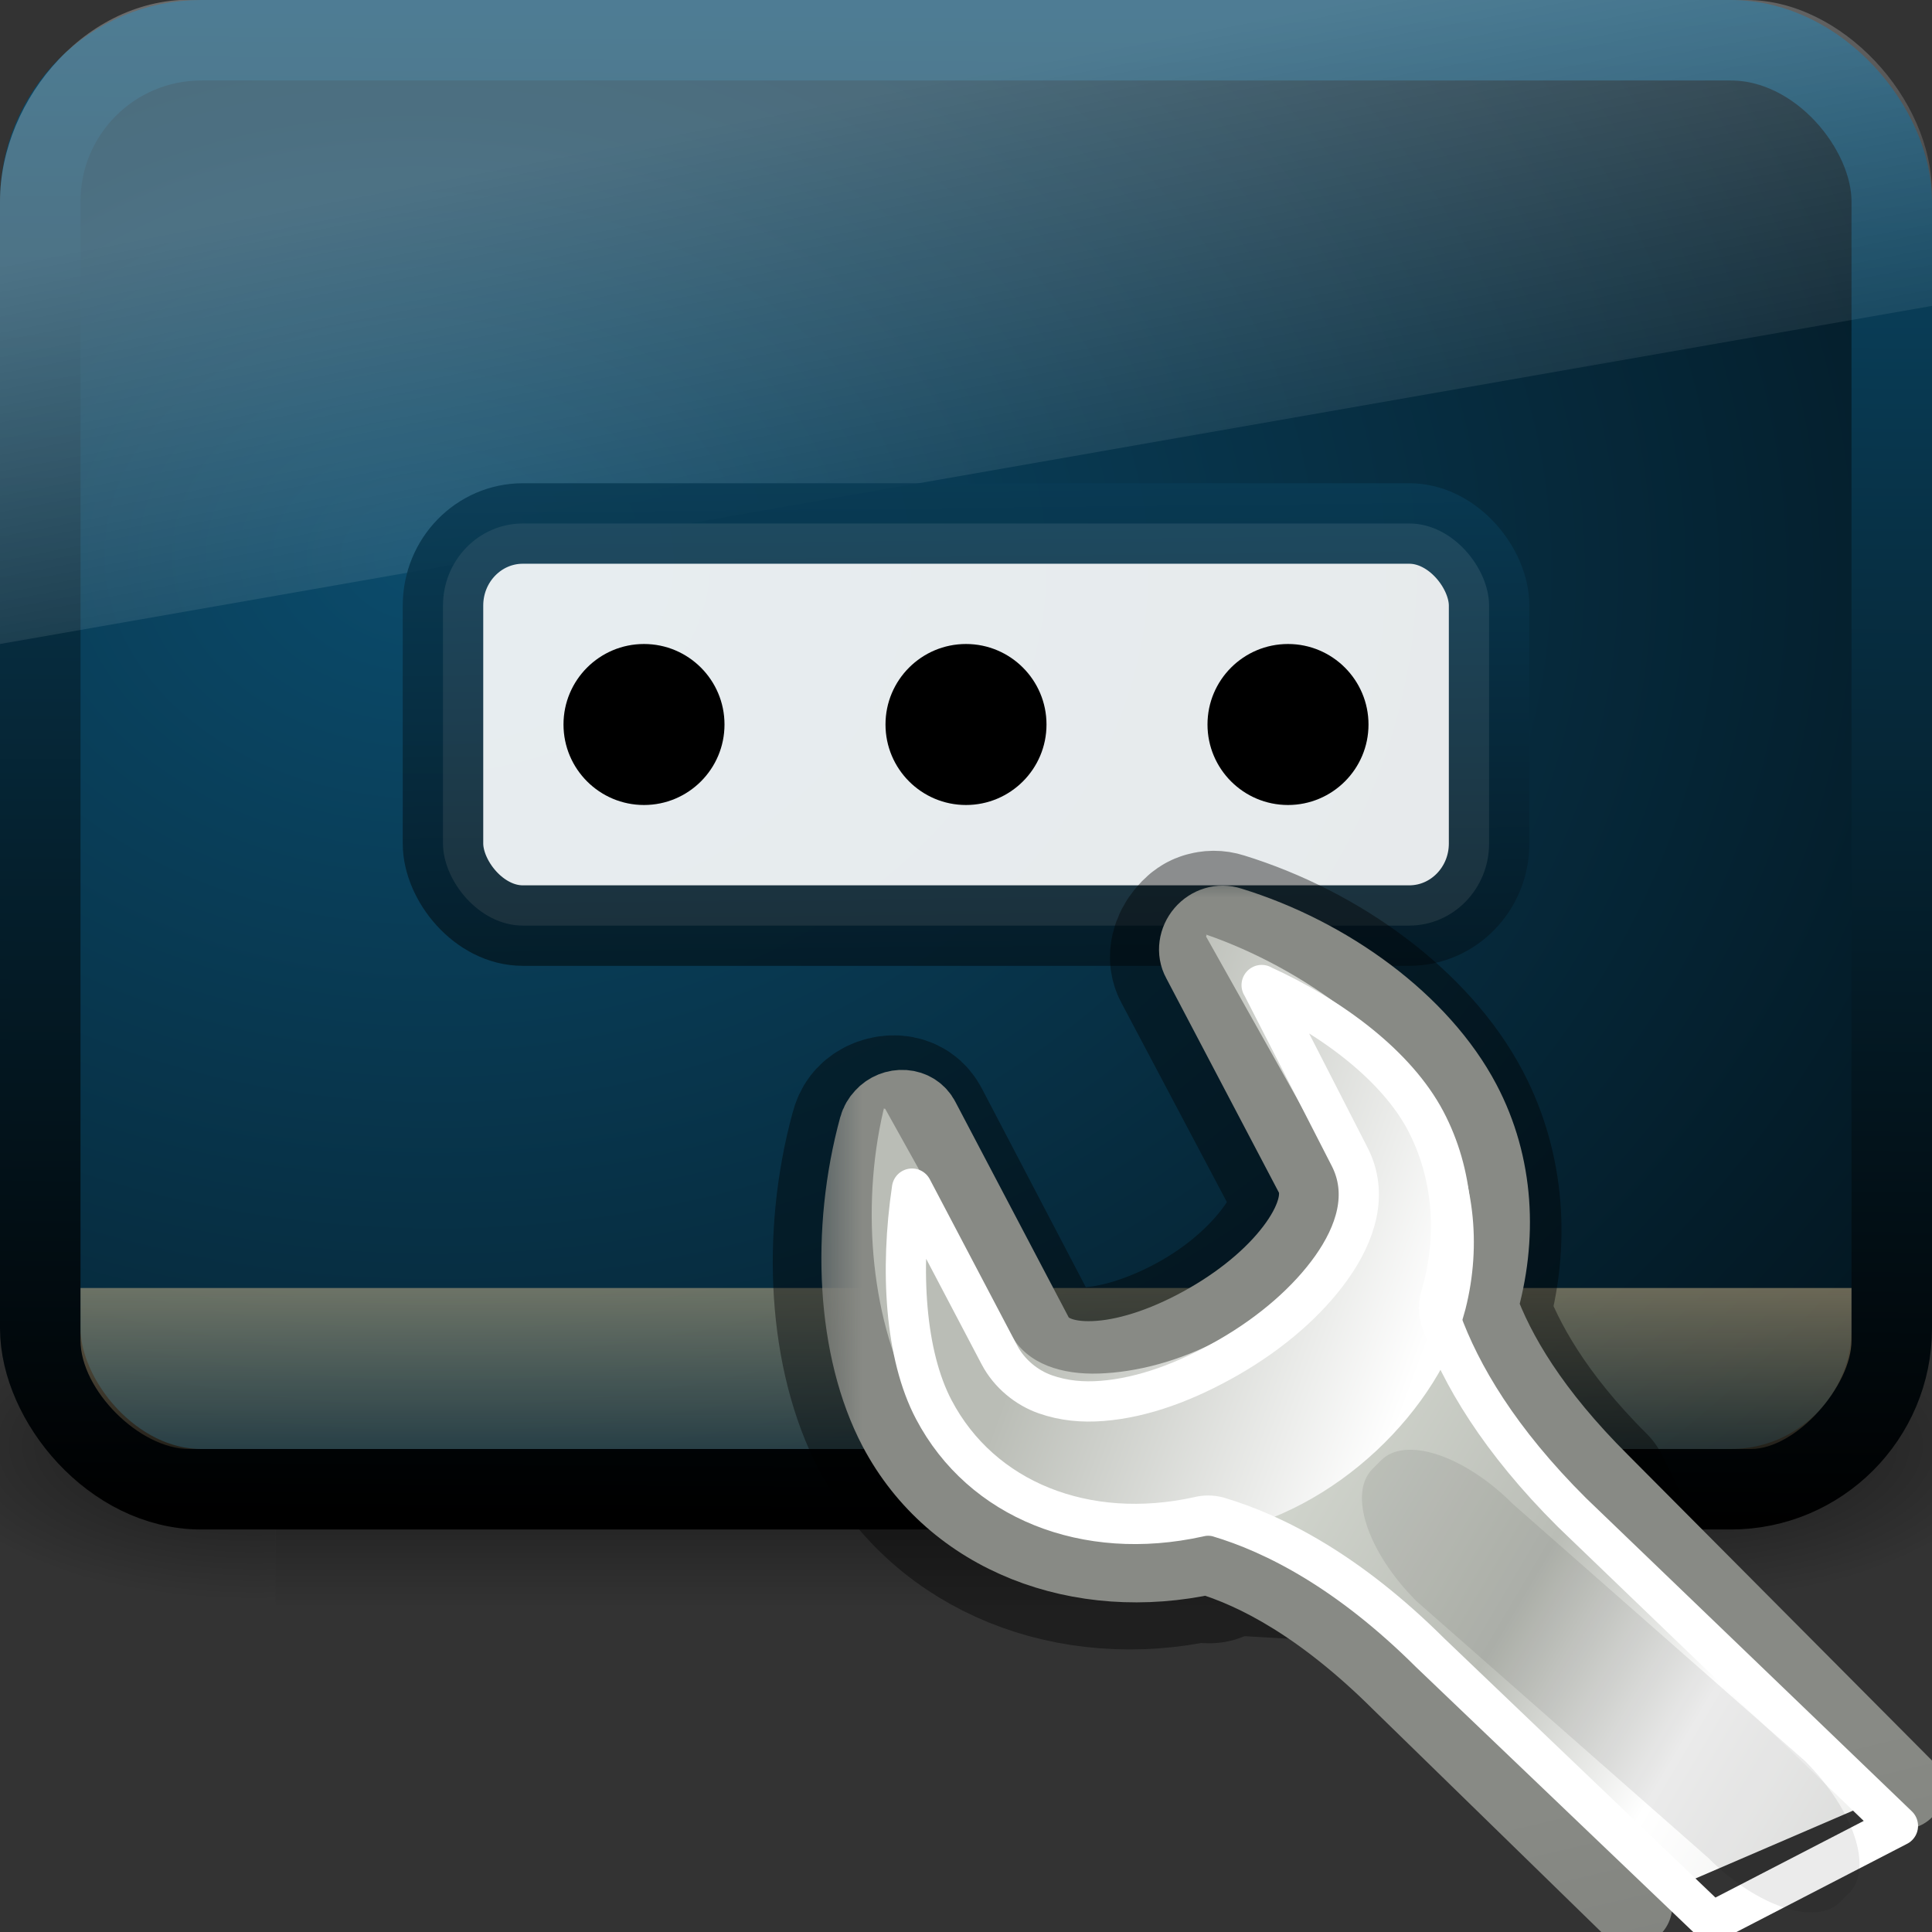 <?xml version="1.0" encoding="UTF-8" standalone="no"?>
<!-- Created with Inkscape (http://www.inkscape.org/) -->
<svg
   xmlns:dc="http://purl.org/dc/elements/1.1/"
   xmlns:cc="http://creativecommons.org/ns#"
   xmlns:rdf="http://www.w3.org/1999/02/22-rdf-syntax-ns#"
   xmlns:svg="http://www.w3.org/2000/svg"
   xmlns="http://www.w3.org/2000/svg"
   xmlns:xlink="http://www.w3.org/1999/xlink"
   xmlns:sodipodi="http://sodipodi.sourceforge.net/DTD/sodipodi-0.dtd"
   xmlns:inkscape="http://www.inkscape.org/namespaces/inkscape"
   version="1.0"
   width="24"
   height="24"
   id="svg2"
   sodipodi:version="0.32"
   inkscape:version="0.46"
   sodipodi:docname="gdm-setup.svg"
   inkscape:output_extension="org.inkscape.output.svg.inkscape">
  <rect width="100%" height="100%" fill="#333333" stroke="none"/>
  <sodipodi:namedview
     inkscape:window-height="480"
     inkscape:window-width="640"
     inkscape:pageshadow="2"
     inkscape:pageopacity="0.0"
     guidetolerance="10.0"
     gridtolerance="10.0"
     objecttolerance="10.0"
     borderopacity="1.0"
     bordercolor="#666666"
     pagecolor="#ffffff"
     id="base"
     showgrid="false"
     inkscape:zoom="11.458333"
     inkscape:cx="20.417503"
     inkscape:cy="11.398136"
     inkscape:current-layer="svg2" />
  <defs
     id="defs4">
    <inkscape:perspective
       sodipodi:type="inkscape:persp3d"
       inkscape:vp_x="0 : 12 : 1"
       inkscape:vp_y="0 : 1000 : 0"
       inkscape:vp_z="24 : 12 : 1"
       inkscape:persp3d-origin="12 : 8 : 1"
       id="perspective77" />
    <linearGradient
       id="linearGradient6592-0">
      <stop
         id="stop6594-0"
         style="stop-color:white;stop-opacity:0.275"
         offset="0" />
      <stop
         id="stop6596-6"
         style="stop-color:white;stop-opacity:0"
         offset="1" />
    </linearGradient>
    <linearGradient
       id="linearGradient6560-7">
      <stop
         id="stop6562-8"
         style="stop-color:#0b4b6b;stop-opacity:1;"
         offset="0" />
      <stop
         id="stop6564-6"
         style="stop-color:#020f16;stop-opacity:1;"
         offset="1" />
    </linearGradient>
    <linearGradient
       id="linearGradient6568-8">
      <stop
         id="stop6570-5"
         style="stop-color:#000000;stop-opacity:1;"
         offset="0" />
      <stop
         id="stop6572-4"
         style="stop-color:#0b4b6b;stop-opacity:1;"
         offset="1" />
    </linearGradient>
    <linearGradient
       id="linearGradient5060">
      <stop
         id="stop5062"
         style="stop-color:black;stop-opacity:1"
         offset="0" />
      <stop
         id="stop5064"
         style="stop-color:black;stop-opacity:0"
         offset="1" />
    </linearGradient>
    <linearGradient
       id="linearGradient5048">
      <stop
         id="stop5050"
         style="stop-color:black;stop-opacity:0"
         offset="0" />
      <stop
         id="stop5056"
         style="stop-color:black;stop-opacity:1"
         offset="0.5" />
      <stop
         id="stop5052"
         style="stop-color:black;stop-opacity:0"
         offset="1" />
    </linearGradient>
    <linearGradient
       x1="12.938"
       y1="8.438"
       x2="15.25"
       y2="19.812"
       id="linearGradient2887"
       xlink:href="#linearGradient6592-0"
       gradientUnits="userSpaceOnUse"
       gradientTransform="matrix(0.623,0,0,0.6,-2.961,-2.8)" />
    <radialGradient
       cx="12.099"
       cy="8.196"
       r="21"
       fx="12.099"
       fy="8.196"
       id="radialGradient2897"
       xlink:href="#linearGradient6560-7"
       gradientUnits="userSpaceOnUse"
       gradientTransform="matrix(1.194,4.08102e-3,1.358124e-2,0.898,-9.287,-0.477)" />
    <linearGradient
       x1="24.875"
       y1="29"
       x2="25"
       y2="3"
       id="linearGradient2899"
       xlink:href="#linearGradient6568-8"
       gradientUnits="userSpaceOnUse"
       gradientTransform="matrix(0.561,0,0,0.72,-1.463,-2.02)" />
    <linearGradient
       x1="302.857"
       y1="366.648"
       x2="302.857"
       y2="609.505"
       id="linearGradient2905"
       xlink:href="#linearGradient5048"
       gradientUnits="userSpaceOnUse"
       gradientTransform="matrix(0.067,0,0,0.035,-0.264,25.162)" />
    <radialGradient
       cx="605.714"
       cy="486.648"
       r="117.143"
       fx="605.714"
       fy="486.648"
       id="radialGradient2907"
       xlink:href="#linearGradient5060"
       gradientUnits="userSpaceOnUse"
       gradientTransform="matrix(0.067,0,0,0.035,-0.251,25.162)" />
    <radialGradient
       cx="605.714"
       cy="486.648"
       r="117.143"
       fx="605.714"
       fy="486.648"
       id="radialGradient2909"
       xlink:href="#linearGradient5060"
       gradientUnits="userSpaceOnUse"
       gradientTransform="matrix(-0.067,0,0,0.035,47.813,25.162)" />
    <linearGradient
       id="linearGradient6568-8-3">
      <stop
         id="stop6570-5-9"
         style="stop-color:#020f16;stop-opacity:1;"
         offset="0" />
      <stop
         id="stop6572-4-1"
         style="stop-color:#0b4b6b;stop-opacity:1;"
         offset="1" />
    </linearGradient>
    <linearGradient
       x1="15.085"
       y1="25.62"
       x2="14.973"
       y2="14.926"
       id="linearGradient2897"
       xlink:href="#linearGradient6568-8-3"
       gradientUnits="userSpaceOnUse"
       gradientTransform="matrix(0.992,0,0,1.019,-11.437,-12.036)" />
    <linearGradient
       id="linearGradient3664">
      <stop
         id="stop3666"
         style="stop-color:#e9c893;stop-opacity:1"
         offset="0" />
      <stop
         id="stop3668"
         style="stop-color:#e9c893;stop-opacity:0"
         offset="1" />
    </linearGradient>
    <linearGradient
       x1="22"
       y1="38"
       x2="22"
       y2="44"
       id="linearGradient3459"
       xlink:href="#linearGradient3664"
       gradientUnits="userSpaceOnUse"
       gradientTransform="matrix(0.5,0,0,0.5,0,-3)" />
    <linearGradient
       id="linearGradient7693-9">
      <stop
         id="stop7695-3"
         style="stop-color:white;stop-opacity:1"
         offset="0" />
      <stop
         id="stop7697-6"
         style="stop-color:black;stop-opacity:1"
         offset="1" />
    </linearGradient>
    <linearGradient
       id="linearGradient4434-3">
      <stop
         id="stop4436-3"
         style="stop-color:#d3d7cf;stop-opacity:1"
         offset="0" />
      <stop
         id="stop4438-8"
         style="stop-color:#babdb6;stop-opacity:1"
         offset="0.183" />
      <stop
         id="stop4440-0"
         style="stop-color:white;stop-opacity:1"
         offset="0.319" />
      <stop
         id="stop4442-5"
         style="stop-color:#babdb6;stop-opacity:1"
         offset="0.876" />
      <stop
         id="stop4444-6"
         style="stop-color:#eeeeec;stop-opacity:1"
         offset="1" />
    </linearGradient>
    <linearGradient
       id="linearGradient7444-4">
      <stop
         id="stop7446-4"
         style="stop-color:#888a85;stop-opacity:1"
         offset="0" />
      <stop
         id="stop7448-9"
         style="stop-color:#555753;stop-opacity:1"
         offset="1" />
    </linearGradient>
    <linearGradient
       id="linearGradient7381">
      <stop
         id="stop7383"
         style="stop-color:#babdb6;stop-opacity:1"
         offset="0" />
      <stop
         id="stop7385"
         style="stop-color:white;stop-opacity:1"
         offset="1" />
    </linearGradient>
    <linearGradient
       x1="309.297"
       y1="67.298"
       x2="335.3"
       y2="81.926"
       id="linearGradient3178"
       xlink:href="#linearGradient4434-3"
       gradientUnits="userSpaceOnUse"
       gradientTransform="matrix(0.781,-0.035,-0.035,0.781,70.23,94.32)" />
    <linearGradient
       x1="324.497"
       y1="70.282"
       x2="330.061"
       y2="99.274"
       id="linearGradient3180"
       xlink:href="#linearGradient7444-4"
       gradientUnits="userSpaceOnUse"
       gradientTransform="matrix(0.781,-0.035,-0.035,0.781,70.23,94.32)" />
    <linearGradient
       x1="302.292"
       y1="58.443"
       x2="308.649"
       y2="60.768"
       id="linearGradient3182"
       xlink:href="#linearGradient7381"
       gradientUnits="userSpaceOnUse"
       gradientTransform="matrix(0.802,0,0,0.796,69.747,998.182)" />
    <linearGradient
       x1="321.556"
       y1="1051.492"
       x2="322.707"
       y2="1053.79"
       id="linearGradient3191"
       xlink:href="#linearGradient7693-9"
       gradientUnits="userSpaceOnUse"
       gradientTransform="translate(-5.084,-912.595)" />
    <mask
       id="mask3187">
      <rect
         width="23.375"
         height="22.5"
         x="303.541"
         y="125.905"
         id="rect3189"
         style="fill:url(#linearGradient3191);fill-opacity:1;fill-rule:nonzero;stroke:none;visibility:visible;display:inline" />
    </mask>
  </defs>
  <g
     transform="matrix(0.534,0,0,0.47,-0.7,-1.875)"
     id="g5672"
     style="opacity:0.537">
    <rect
       width="32.123"
       height="8.504"
       x="7.72"
       y="38"
       id="rect4173"
       style="color:black;fill:url(#linearGradient2905);fill-opacity:1;fill-rule:nonzero;stroke:none;stroke-width:1;marker:none;visibility:visible;display:inline;overflow:visible" />
    <path
       d="m 39.843,38 c 0,0 0,8.503 0,8.503 3.426,0.016 8.282,-1.905 8.282,-4.252 0,-2.347 -3.823,-4.251 -8.282,-4.251 z"
       id="path5058"
       style="color:black;fill:url(#radialGradient2907);fill-opacity:1;fill-rule:nonzero;stroke:none;stroke-width:1;marker:none;visibility:visible;display:inline;overflow:visible" />
    <path
       d="m 7.72,38 c 0,0 0,8.503 0,8.503 -3.426,0.016 -8.282,-1.905 -8.282,-4.252 0,-2.347 3.823,-4.251 8.282,-4.251 z"
       id="path5018"
       style="color:black;fill:url(#radialGradient2909);fill-opacity:1;fill-rule:nonzero;stroke:none;stroke-width:1;marker:none;visibility:visible;display:inline;overflow:visible" />
  </g>
  <rect
     width="23"
     height="18"
     rx="2"
     ry="2"
     x="0.5"
     y="0.5"
     id="rect2716"
     style="fill:url(#radialGradient2897);fill-opacity:1.0;fill-rule:evenodd;stroke:url(#linearGradient2899);stroke-width:1;stroke-linecap:butt;stroke-linejoin:miter;stroke-miterlimit:4;stroke-opacity:1;stroke-dasharray:none;display:inline;enable-background:new" />
  <path
     d="m 2.5,2e-7 19.2,0 C 22.879,2e-7 24,1.221 24,2.4 L 24,3.8 0,8 0,2.5 C 0,1.227 1.112,-0.091 2.5,2e-7 z"
     id="rect6588"
     style="fill:url(#linearGradient2887);fill-opacity:1;stroke:none" />
  <rect
     width="12.995"
     height="4.995"
     rx="0.992"
     ry="1.019"
     x="5.503"
     y="6.503"
     id="rect7303"
     style="opacity:0.9;fill:white;fill-opacity:1;stroke:url(#linearGradient2897);stroke-width:1;stroke-miterlimit:4;stroke-opacity:1;stroke-dasharray:none" />
  <path
     d="m 17,9 c 2.37e-4,0.552 -0.448,1 -1,1 -0.552,0 -1,-0.448 -1,-1 -2.41e-4,-0.552 0.448,-1 1,-1 0.552,0 1,0.448 1,1 l 0,0 z"
     id="path3713"
     style="fill:black;fill-opacity:1;stroke:none" />
  <path
     d="m 9,9 c 2.37e-4,0.552 -0.448,1 -1,1 -0.552,0 -1,-0.448 -1,-1 -2.41e-4,-0.552 0.448,-1 1,-1 0.552,0 1,0.448 1,1 l 0,0 z"
     id="path6630"
     style="fill:black;fill-opacity:1;stroke:none" />
  <path
     d="m 13,9 c 2.37e-4,0.552 -0.448,1 -1,1 -0.552,0 -1,-0.448 -1,-1 -2.41e-4,-0.552 0.448,-1 1,-1 0.552,0 1,0.448 1,1 l 0,0 z"
     id="path3711"
     style="fill:black;fill-opacity:1;stroke:none" />
  <path
     d="m 23,16 0,0.65 C 23,17.216 22.316,18 21.75,18 L 2.35,18 C 1.733,18 1,17.267 1,16.65 L 1,16 23,16 z"
     id="rect2881"
     style="opacity:0.45;fill:url(#linearGradient3459);fill-opacity:1;stroke:none" />
  <g
     transform="translate(-60.391,-45.426)"
     id="g2721"
     style="display:inline" />
  <g
     transform="translate(-49.26,7.855)"
     id="g2721-9"
     style="display:inline" />
  <path
     d="m 15,11.581 c -0.052,0.016 -0.087,0.049 -0.125,0.094 -0.077,0.089 -0.115,0.217 -0.062,0.312 l 1.406,2.656 c 0.126,0.239 0.047,0.573 -0.188,0.906 -0.237,0.336 -0.608,0.689 -1.094,0.969 -0.486,0.28 -0.978,0.438 -1.375,0.469 -0.395,0.031 -0.717,-0.072 -0.844,-0.312 l -1.406,-2.688 c -0.039,-0.075 -0.101,-0.119 -0.188,-0.125 -0.087,-0.006 -0.189,0.027 -0.25,0.094 -0.033,0.035 -0.05,0.08 -0.062,0.125 -0.352,1.288 -0.265,2.74 0.25,3.719 0.704,1.337 2.272,1.94 3.844,1.594 0.628,0.186 -0.461,-1.027 0.497,-0.074 l 4.888,0.281 -0.541,-1.082 c -0.863,-0.859 -1.284,-1.621 -1.5,-2.219 0.248,-0.851 0.189,-1.756 -0.219,-2.531 -0.515,-0.979 -1.649,-1.81 -2.875,-2.188 -0.053,-0.017 -0.104,-0.016 -0.156,0 z"
     id="path4010"
     style="opacity:0.4;fill:none;stroke:black;stroke-width:2;stroke-linecap:round;stroke-linejoin:round;stroke-miterlimit:4;stroke-opacity:1;stroke-dasharray:none;stroke-dashoffset:0.361;display:inline;enable-background:new" />
  <g
     transform="matrix(0.869,0,0,0.87,-253.907,-98.906)"
     mask="url(#mask3187)"
     id="g6305"
     style="display:inline;enable-background:new">
    <path
       d="m 319.393,139.228 -4.342,-4.36 c -0.994,-0.987 -1.5,-1.848 -1.748,-2.535 0.286,-0.977 0.233,-2.005 -0.237,-2.895 -0.593,-1.124 -1.9,-2.084 -3.311,-2.517 -0.121,-0.04 -0.258,9.2e-4 -0.346,0.104 -0.088,0.103 -0.109,0.245 -0.048,0.355 l 1.614,3.068 c 0.145,0.275 0.047,0.641 -0.224,1.024 -0.273,0.386 -0.716,0.779 -1.276,1.101 -0.559,0.322 -1.112,0.51 -1.57,0.545 -0.454,0.036 -0.805,-0.074 -0.951,-0.35 l -1.624,-3.085 c -0.045,-0.086 -0.129,-0.139 -0.229,-0.146 -0.1,-0.007 -0.202,0.033 -0.272,0.111 l -1e-5,0 c -0.038,0.04 -0.066,0.088 -0.08,0.14 -0.405,1.48 -0.319,3.156 0.274,4.281 0.81,1.536 2.61,2.206 4.42,1.808 0.723,0.214 1.672,0.714 2.774,1.809 l 3.296,3.211"
       id="path3688"
       style="fill:url(#linearGradient3178);fill-opacity:1;fill-rule:evenodd;stroke:url(#linearGradient3180);stroke-width:1.15;stroke-linecap:round;stroke-linejoin:round;stroke-miterlimit:4;stroke-opacity:1;stroke-dasharray:none;stroke-dashoffset:0.361;display:inline;enable-background:new" />
    <path
       d="m 314.506,1039.624 c 0.015,0.01 0.006,0.025 0,0.025 l 1.804,3.209 c 0.243,0.432 0.068,0.943 -0.226,1.368 -0.296,0.43 -0.755,0.846 -1.353,1.169 -0.599,0.324 -1.228,0.48 -1.754,0.497 -0.526,0.018 -1.019,-0.131 -1.253,-0.547 l -1.804,-3.234 c -0.01,0 -0.027,0 -0.025,0 0.017,-0.018 0.003,0.013 0,0.025 -0.333,1.423 -0.16,3.068 0.451,4.154 0.836,1.485 2.582,2.194 4.311,1.891 1.721,-0.306 3.192,-1.794 3.559,-3.209 0.232,-0.917 0.133,-1.902 -0.351,-2.761 -0.61,-1.083 -1.951,-2.102 -3.358,-2.587 z"
       transform="translate(-5.084,-912.595)"
       id="path2777"
       style="fill:url(#linearGradient3182);fill-opacity:1;fill-rule:evenodd;stroke:none;display:inline;enable-background:new" />
    <path
       d="m 310.219,127.75 1.25,2.438 c 0.289,0.548 0.085,1.12 -0.25,1.594 -0.339,0.478 -0.854,0.927 -1.469,1.281 -0.607,0.349 -1.224,0.579 -1.812,0.625 -0.28,0.022 -0.55,-0.002 -0.812,-0.094 -0.263,-0.092 -0.514,-0.292 -0.656,-0.562 l -1.25,-2.375 c -0.173,1.164 -0.1,2.375 0.312,3.156 0.683,1.296 2.176,1.884 3.781,1.531 0.092,-0.024 0.19,-0.024 0.281,0 0.823,0.244 1.875,0.79 3.031,1.938 l 4.03,3.847 2.659,-1.373 -4.658,-4.473 c -1.041,-1.034 -1.594,-1.974 -1.875,-2.75 -0.036,-0.111 -0.036,-0.233 0,-0.344 0.249,-0.853 0.177,-1.749 -0.219,-2.5 -0.411,-0.778 -1.324,-1.474 -2.344,-1.938 z"
       id="path3711-4"
       style="fill:none;stroke:white;stroke-width:0.575;stroke-linecap:round;stroke-linejoin:round;stroke-miterlimit:4;stroke-opacity:1;stroke-dasharray:none;stroke-dashoffset:0.361;display:inline;enable-background:new" />
    <path
       d="m 318.615,140.717 -0.125,0.125 c -0.348,0.348 -1.189,0.069 -1.885,-0.627 l -4.176,-3.67 c -0.696,-0.696 -0.976,-1.537 -0.627,-1.885 l 0.125,-0.125 c 0.348,-0.348 1.189,-0.069 1.885,0.627 l 4.176,3.67 c 0.696,0.696 0.976,1.537 0.627,1.885 z"
       id="rect3610"
       style="opacity:0.08;fill:black;fill-opacity:1;fill-rule:evenodd;stroke:none;display:inline;enable-background:new" />
  </g>
</svg>

